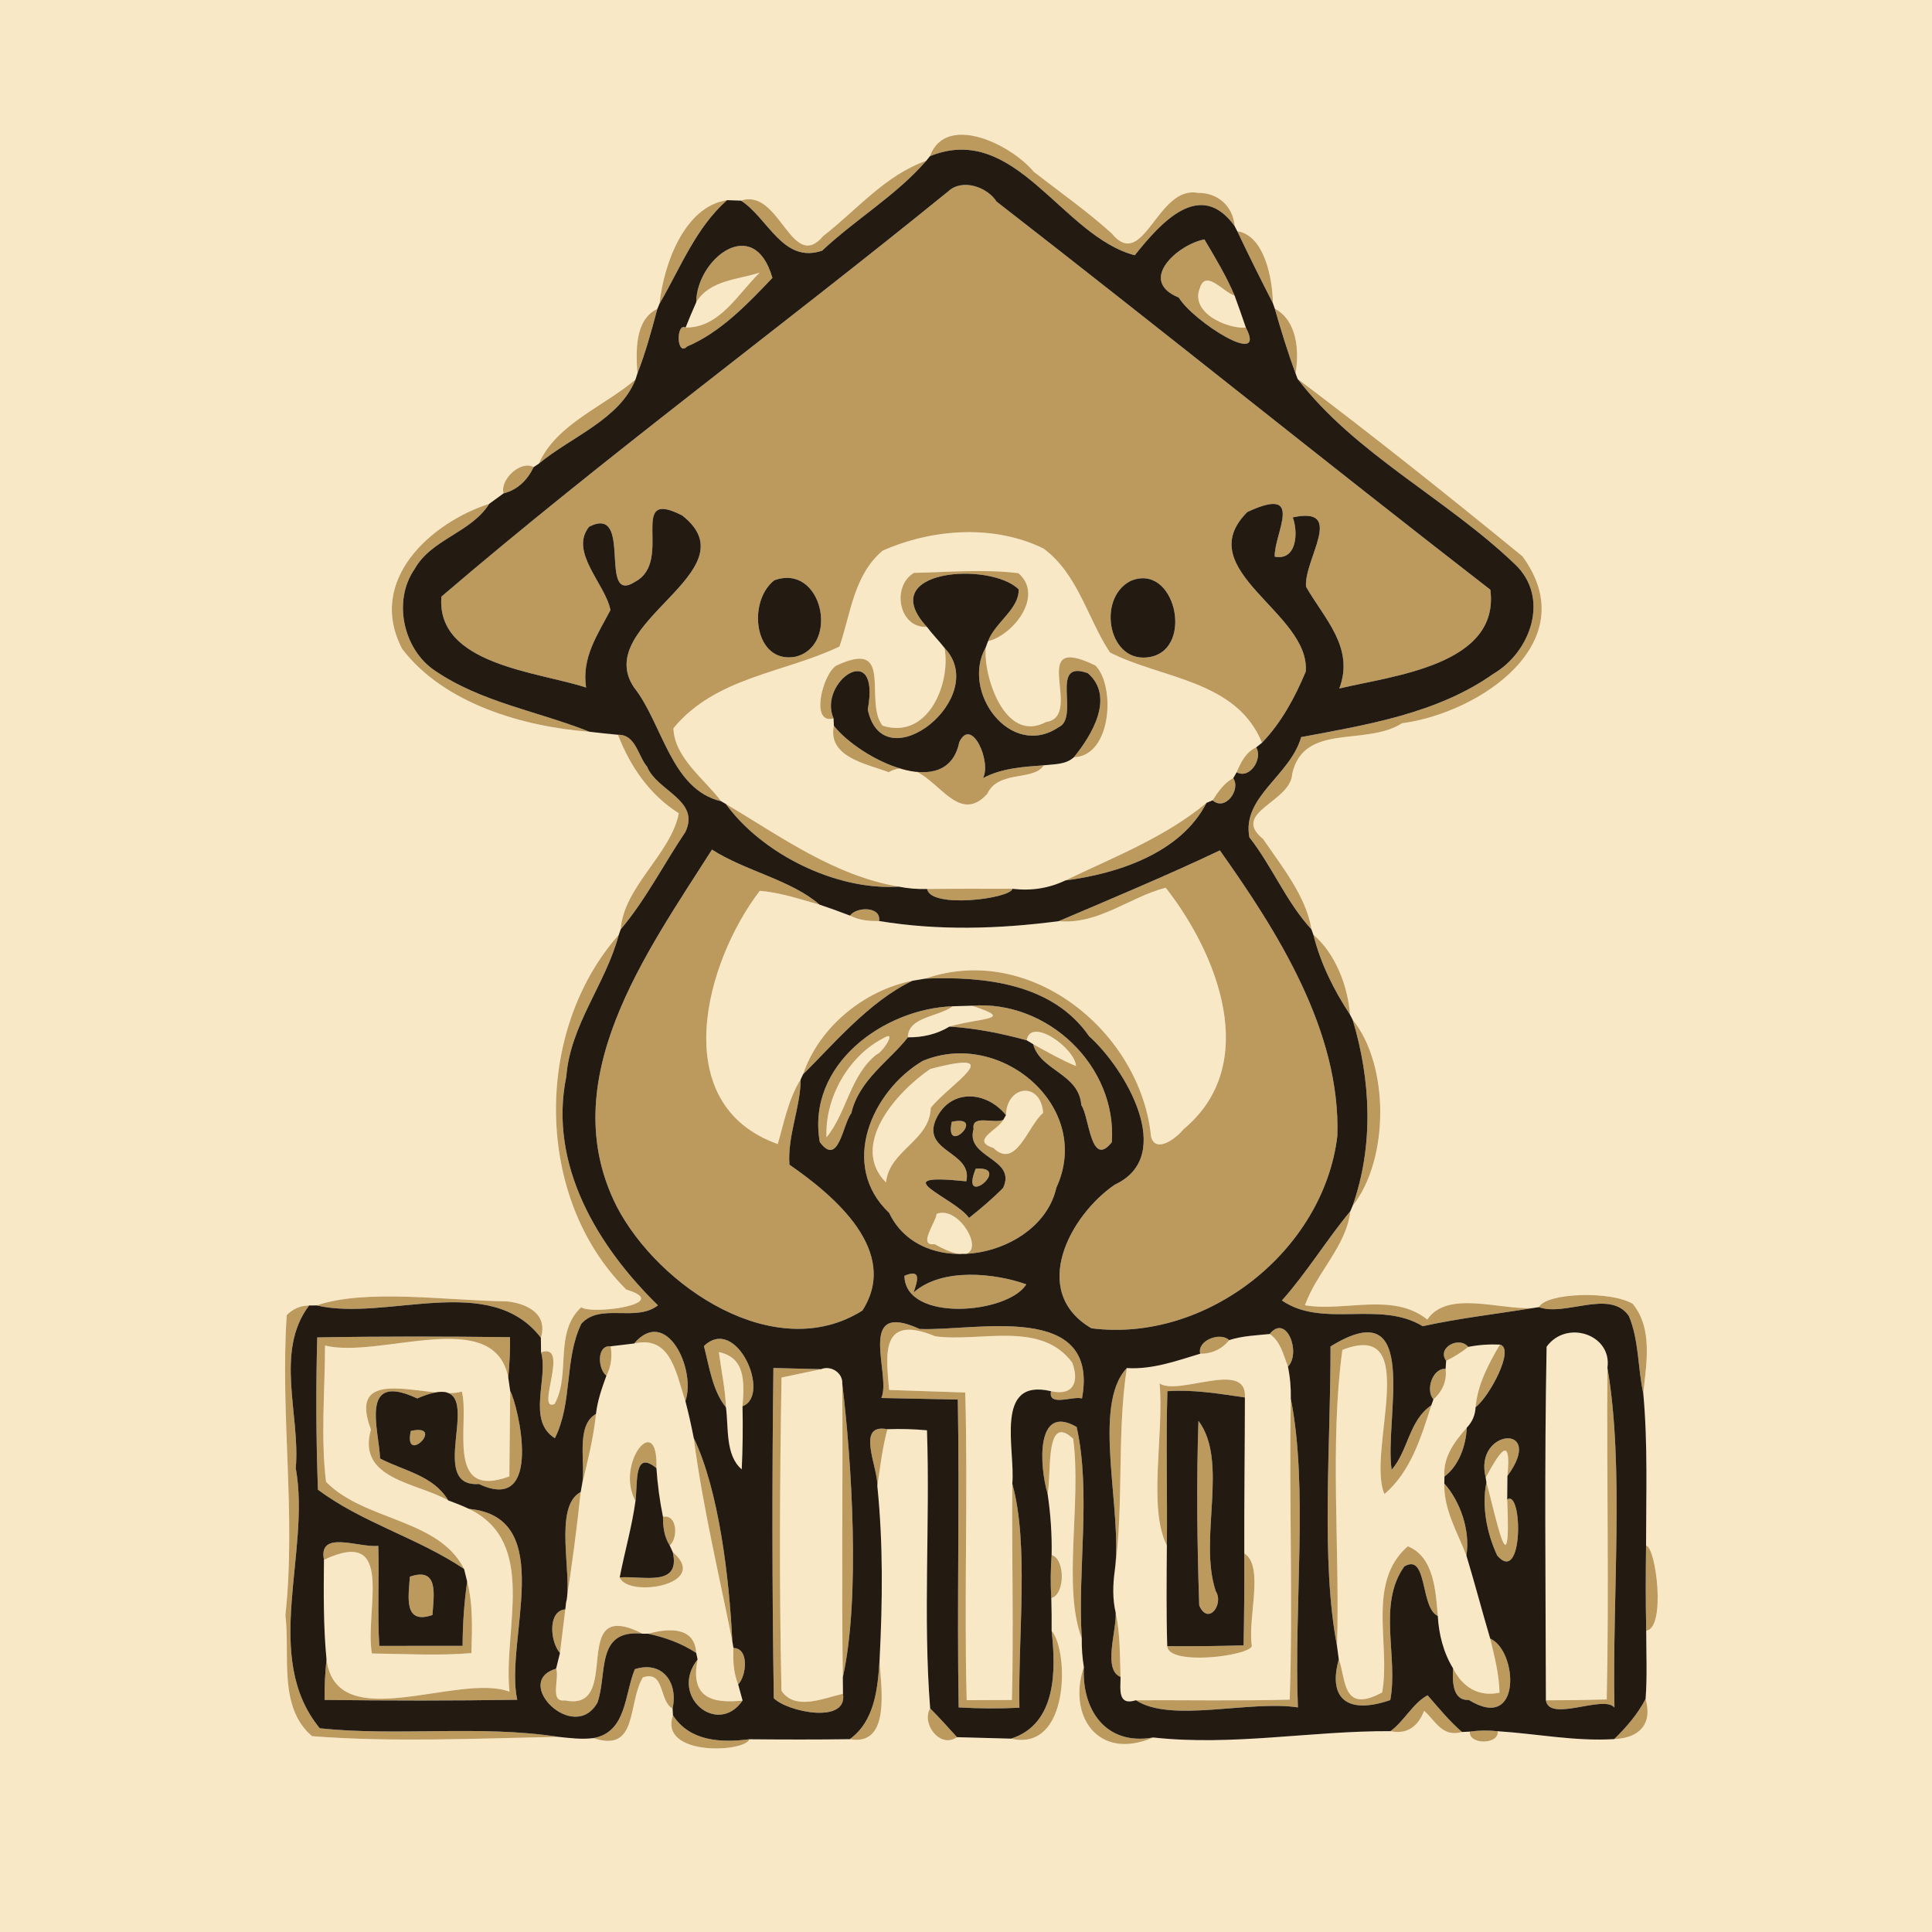 <?xml version="1.0" encoding="UTF-8" ?>
<!DOCTYPE svg PUBLIC "-//W3C//DTD SVG 1.1//EN" "http://www.w3.org/Graphics/SVG/1.1/DTD/svg11.dtd">
<svg width="250pt" height="250pt" viewBox="0 0 250 250" version="1.1" xmlns="http://www.w3.org/2000/svg">
<g id="#f9e8c5ff">
<path fill="#f9e8c5" opacity="1.00" d=" M 0.00 0.00 L 250.00 0.00 L 250.00 250.00 L 0.00 250.00 L 0.00 0.00 M 120.33 20.21 L 119.86 20.80 C 114.57 22.65 110.85 27.18 106.54 30.53 C 102.42 35.40 100.91 24.26 95.88 25.96 C 95.43 25.95 94.53 25.91 94.08 25.90 C 88.56 26.71 85.88 34.20 85.34 39.30 L 85.06 39.97 C 82.09 41.39 82.30 45.52 82.48 48.33 L 82.23 49.11 C 78.08 52.64 71.97 54.89 69.72 60.00 L 69.05 60.44 C 67.33 59.51 64.65 62.12 65.16 63.84 C 64.69 64.18 63.77 64.85 63.31 65.19 C 55.86 67.59 47.38 75.03 52.04 83.97 C 57.45 91.06 67.68 94.03 76.28 94.69 C 77.50 94.84 78.73 94.97 79.96 95.08 C 81.56 99.20 84.06 102.86 87.84 105.24 C 86.80 110.53 80.73 114.71 80.31 120.27 L 80.07 120.96 C 68.99 133.48 69.17 155.08 81.04 166.87 C 87.22 168.73 76.58 170.16 75.21 169.16 C 71.65 172.46 73.90 177.79 71.77 181.67 C 69.21 182.83 73.85 173.64 70.01 174.99 C 70.00 174.52 69.99 173.57 69.99 173.10 C 70.93 170.03 68.22 168.68 65.62 168.40 C 57.79 168.29 47.32 166.74 40.98 168.92 L 40.00 168.93 C 38.85 168.95 37.89 169.37 37.10 170.18 C 36.25 183.14 38.33 196.07 36.93 209.01 C 37.57 214.04 35.94 220.90 40.38 224.66 C 50.91 225.47 61.66 224.95 72.26 224.75 C 73.76 224.91 75.28 225.10 76.79 224.91 C 82.60 226.85 81.18 220.45 83.18 217.06 C 86.07 216.07 85.26 220.17 87.03 221.08 L 87.08 221.96 C 85.24 227.28 96.36 226.79 96.97 225.06 C 101.30 225.10 105.63 225.11 109.96 225.05 C 115.51 226.04 113.88 217.73 113.82 214.76 C 114.20 207.29 114.29 199.75 113.53 192.31 C 113.89 189.84 114.18 187.35 114.83 184.94 C 116.53 184.88 118.25 184.92 119.95 185.08 C 120.36 197.06 119.43 209.13 120.36 221.06 C 119.19 223.03 121.63 226.32 123.84 224.79 C 125.59 224.83 129.08 224.93 130.83 224.98 C 138.45 226.75 138.33 213.62 136.08 211.02 C 136.09 209.60 136.08 208.19 136.04 206.79 C 137.85 206.30 137.84 201.73 136.08 201.21 C 136.13 198.55 135.95 195.92 135.56 193.30 C 136.09 190.68 135.20 182.72 138.87 186.18 C 139.97 194.40 137.46 205.37 139.98 212.01 C 139.96 213.25 140.05 214.49 140.25 215.72 C 138.12 221.94 142.02 227.94 149.22 224.83 C 159.49 225.96 169.68 223.96 179.93 224.01 C 182.13 224.48 183.52 223.34 184.28 221.38 C 185.70 222.59 186.58 224.85 189.18 224.12 L 190.20 224.07 C 190.01 225.81 194.04 225.77 193.79 224.02 C 198.83 224.34 203.81 225.35 208.88 225.04 C 212.11 224.90 213.87 223.13 212.94 219.84 C 213.16 216.90 213.02 213.93 213.02 211.01 C 215.60 210.71 214.30 200.18 213.00 200.00 C 213.00 193.43 213.24 186.84 212.64 180.30 C 213.03 176.47 213.91 171.94 211.28 168.72 C 208.49 167.01 200.09 167.27 199.14 169.14 L 198.30 169.27 C 193.98 169.48 187.27 166.93 184.69 170.75 C 180.24 167.17 174.01 169.78 168.86 168.90 C 170.36 164.66 174.22 161.24 174.74 156.72 L 175.02 156.05 C 179.79 150.04 179.80 137.81 175.03 131.95 L 174.69 131.29 C 174.42 127.59 172.79 123.37 169.95 120.95 L 169.70 120.26 C 169.06 116.08 165.90 112.15 163.44 108.56 C 159.19 105.11 167.05 103.80 167.21 100.14 C 168.70 93.46 176.72 96.61 181.42 93.59 C 191.33 92.29 205.20 83.17 197.00 71.98 C 187.51 64.22 177.74 56.43 167.91 49.03 L 167.64 48.30 C 168.15 45.42 167.84 41.47 164.96 39.94 L 164.71 39.23 C 164.67 36.11 163.65 30.48 160.10 29.91 L 159.76 29.25 C 159.56 26.69 157.58 24.91 155.00 24.96 C 149.72 23.95 148.00 35.28 143.83 30.18 C 140.65 27.31 137.15 24.86 133.77 22.23 C 130.88 18.72 122.42 14.55 120.33 20.21 Z" />
<path fill="#f9e8c5" opacity="1.00" d=" M 90.09 39.12 C 91.81 36.25 95.44 36.20 98.30 35.28 C 95.51 38.00 93.10 42.45 88.72 42.38 C 89.15 41.29 89.61 40.20 90.09 39.12 Z" />
<path fill="#f9e8c5" opacity="1.00" d=" M 155.25 37.31 C 156.02 34.76 158.28 37.82 159.75 38.24 C 160.26 39.62 160.74 41.01 161.22 42.40 C 158.69 42.55 154.01 40.44 155.25 37.31 Z" />
<path fill="#f9e8c5" opacity="1.00" d=" M 114.21 71.26 C 120.65 68.41 128.60 67.84 135.01 70.97 C 139.48 74.22 140.78 80.17 143.63 84.43 C 150.25 87.83 160.00 87.98 163.30 96.11 L 162.55 96.71 C 161.21 97.32 160.56 98.65 160.02 99.93 L 159.58 100.70 C 158.37 101.32 157.63 102.46 156.91 103.56 L 156.12 103.89 C 150.78 108.34 144.16 110.89 137.85 113.93 C 135.74 114.94 133.46 115.30 131.02 115.01 C 127.33 115.00 123.66 114.99 119.97 115.03 C 118.73 115.07 117.50 114.97 116.29 114.73 C 107.89 113.29 101.08 108.27 93.93 104.04 L 93.32 103.68 C 91.11 100.76 87.27 98.05 87.14 94.23 C 92.63 87.58 101.46 87.10 108.63 83.66 C 110.10 79.36 110.48 74.42 114.21 71.26 M 118.27 74.13 C 115.32 75.85 116.30 81.32 119.94 81.12 C 120.65 82.07 121.49 82.91 122.22 83.84 C 123.06 88.35 120.14 95.78 114.20 93.90 C 111.73 90.72 115.81 82.55 108.24 86.12 C 106.48 87.12 104.76 93.81 107.86 92.96 L 107.90 93.91 C 107.07 97.98 112.12 98.83 114.99 99.92 C 120.35 97.04 123.08 107.77 127.75 102.74 C 129.14 99.62 133.81 101.10 135.06 99.03 C 136.40 98.87 137.88 98.97 138.96 97.99 C 143.91 97.81 144.34 88.67 141.74 86.11 C 132.66 81.68 140.45 92.67 135.35 93.43 C 130.01 96.28 127.19 87.39 127.56 83.76 L 127.85 82.98 C 131.24 82.11 135.10 77.02 131.78 74.17 C 127.30 73.62 122.75 74.04 118.27 74.13 Z" />
<path fill="#f9e8c5" opacity="1.00" d=" M 98.32 115.27 C 100.96 115.49 103.50 116.35 106.05 117.06 C 107.37 117.50 108.69 117.98 109.99 118.48 C 111.15 119.08 112.46 119.21 113.75 119.18 C 121.45 120.45 129.28 120.21 136.99 119.20 C 142.16 119.67 146.17 116.07 150.84 114.87 C 157.56 123.43 163.23 137.75 153.15 146.12 C 152.27 147.23 149.59 149.32 148.95 147.12 C 147.66 133.69 133.48 121.88 119.75 126.63 C 119.33 126.70 118.49 126.84 118.07 126.91 C 111.84 128.13 105.98 132.89 103.92 139.01 L 103.61 139.66 C 102.02 142.21 101.47 145.19 100.64 148.04 C 86.24 142.91 91.23 124.52 98.32 115.27 Z" />
<path fill="#f9e8c5" opacity="1.00" d=" M 123.28 130.21 C 123.89 130.20 125.13 130.16 125.75 130.14 C 131.54 132.00 126.91 131.65 122.86 132.84 C 121.24 133.83 119.38 134.25 117.48 134.23 C 117.49 131.56 121.50 131.58 123.28 130.21 Z" />
<path fill="#f9e8c5" opacity="1.00" d=" M 132.85 134.61 C 133.39 131.52 139.15 135.68 139.23 137.95 C 137.31 137.14 135.50 136.12 133.69 135.11 L 132.85 134.61 Z" />
<path fill="#f9e8c5" opacity="1.00" d=" M 114.35 134.32 C 116.17 133.20 114.14 136.27 113.42 136.45 C 110.01 139.15 109.57 143.98 106.95 147.17 C 106.72 142.03 109.82 136.62 114.35 134.32 Z" />
<path fill="#f9e8c5" opacity="1.00" d=" M 120.39 138.32 C 130.87 135.58 122.71 140.42 120.44 143.36 C 120.30 147.65 115.07 148.83 114.65 153.01 C 109.89 148.22 115.99 141.30 120.39 138.32 Z" />
<path fill="#f9e8c5" opacity="1.00" d=" M 130.17 144.29 C 130.29 140.39 134.68 139.91 134.98 144.01 C 132.99 145.68 131.48 151.40 128.54 148.54 C 125.52 147.59 129.17 146.21 129.83 144.90 L 130.17 144.29 Z" />
<path fill="#f9e8c5" opacity="1.00" d=" M 121.20 157.08 C 124.84 155.59 129.48 165.81 120.94 160.99 C 118.69 161.30 121.10 158.18 121.20 157.08 Z" />
<path fill="#f9e8c5" opacity="1.00" d=" M 115.05 179.86 C 114.70 175.54 113.76 169.90 121.00 172.91 C 126.79 173.73 134.67 170.80 138.75 176.33 C 139.68 178.81 138.90 180.67 136.00 180.02 C 128.56 178.26 131.41 187.62 130.99 191.99 C 130.91 201.32 131.18 210.65 130.94 219.98 C 129.48 219.99 126.55 219.99 125.09 220.00 C 124.73 206.73 125.28 193.46 124.90 180.19 C 122.44 180.11 117.51 179.94 115.05 179.86 Z" />
<path fill="#f9e8c5" opacity="1.00" d=" M 159.06 173.41 C 160.74 172.86 162.54 172.80 164.30 172.62 C 165.72 173.59 166.07 175.33 166.66 176.84 C 166.94 178.21 167.06 179.60 167.03 181.01 C 166.79 193.98 167.32 206.97 166.89 219.93 C 160.26 220.11 153.63 219.98 146.99 220.01 C 144.61 220.76 144.99 218.62 145.00 217.00 C 144.90 214.20 144.96 211.41 144.37 208.68 C 143.95 206.90 144.00 205.06 144.25 203.25 C 145.46 194.55 144.49 185.72 145.81 177.03 C 149.12 177.23 152.20 176.11 155.31 175.17 C 156.80 175.20 158.13 174.57 159.06 173.41 M 150.05 179.02 C 150.65 185.55 148.51 195.08 150.99 200.00 C 150.96 204.33 150.91 208.67 151.04 213.01 C 151.19 215.60 161.67 214.29 161.99 212.99 C 161.40 209.45 163.65 202.68 161.01 201.00 C 160.99 194.28 161.08 187.55 161.09 180.83 C 161.39 175.89 152.58 180.66 150.05 179.02 Z" />
<path fill="#f9e8c5" opacity="1.00" d=" M 200.13 174.27 C 202.68 170.72 208.62 172.66 208.00 176.99 C 207.89 191.29 208.22 205.61 207.91 219.91 C 205.28 219.98 202.66 220.02 200.04 220.02 C 200.00 204.77 199.84 189.52 200.13 174.27 Z" />
<path fill="#f9e8c5" opacity="1.00" d=" M 42.06 174.11 C 49.16 175.89 63.99 168.88 65.77 178.28 C 65.83 178.71 65.96 179.57 66.02 180.00 C 65.99 182.76 65.94 188.28 65.91 191.05 C 57.48 194.15 60.83 184.04 59.76 180.07 C 55.73 181.29 44.66 176.14 48.00 184.99 C 46.13 191.44 54.03 191.86 58.00 194.15 C 58.91 194.48 59.81 194.84 60.69 195.25 C 69.66 199.59 65.06 210.92 65.93 218.90 C 59.25 216.42 43.53 224.77 42.25 214.72 C 41.84 210.45 41.88 206.13 41.92 201.84 C 51.28 197.42 47.16 208.40 48.12 213.96 C 52.41 214.01 56.72 214.27 61.00 213.91 C 61.08 210.81 61.24 207.67 60.45 204.65 C 60.35 204.24 60.15 203.43 60.05 203.02 C 56.77 196.50 47.16 196.83 42.19 191.75 C 41.48 185.91 42.05 179.97 42.06 174.11 Z" />
<path fill="#f9e8c5" opacity="1.00" d=" M 79.02 174.21 C 79.78 174.12 81.29 173.94 82.05 173.85 C 86.90 172.71 87.51 177.93 88.69 181.30 C 89.10 182.88 89.46 184.48 89.77 186.08 C 90.92 194.94 93.02 203.63 94.76 212.38 L 94.91 213.25 C 94.83 214.84 94.91 216.47 95.52 217.97 C 95.66 218.49 95.95 219.53 96.09 220.05 C 92.40 220.44 89.22 219.86 90.27 214.73 L 90.09 213.89 C 89.90 210.51 86.62 210.65 83.86 211.40 L 83.16 211.40 C 73.32 206.40 80.79 221.62 73.09 220.03 C 71.05 220.33 72.44 217.11 71.96 215.93 C 72.08 215.42 72.33 214.40 72.46 213.89 C 72.63 212.48 72.98 209.66 73.15 208.25 L 73.25 207.37 C 74.02 202.62 74.63 197.85 75.14 193.07 L 75.29 192.24 C 76.01 189.16 76.81 186.10 77.12 182.96 C 77.31 181.25 77.89 179.61 78.47 178.01 C 79.10 176.84 79.23 175.50 79.02 174.21 M 82.23 194.23 C 81.77 197.57 80.83 200.80 80.19 204.11 C 81.22 206.81 92.03 205.08 87.06 200.85 L 86.66 199.98 C 87.76 199.07 87.67 195.91 85.79 196.27 C 85.36 194.19 85.09 192.08 84.94 189.97 C 85.20 182.40 79.55 189.35 82.23 194.23 Z" />
<path fill="#f9e8c5" opacity="1.00" d=" M 173.70 174.68 C 184.14 170.59 176.76 187.93 179.15 193.33 C 182.56 190.42 183.90 185.96 185.21 181.85 L 185.49 181.07 C 186.64 180.07 187.26 178.67 187.06 177.14 L 187.13 176.09 C 188.14 175.60 189.11 175.00 189.99 174.29 C 191.34 174.02 192.71 173.93 194.09 173.99 C 192.61 176.50 191.20 179.14 190.94 182.09 C 190.89 183.12 190.51 184.00 189.80 184.74 C 188.24 186.52 186.70 188.54 186.91 191.06 L 186.89 191.96 C 186.80 195.32 188.58 198.25 189.75 201.29 C 190.83 204.84 191.77 208.46 192.83 212.03 C 193.38 214.33 193.99 216.65 194.04 219.03 C 191.31 219.62 189.22 218.28 188.03 215.89 C 186.78 213.86 186.18 211.46 186.05 209.10 C 185.78 205.93 185.58 201.46 182.17 200.09 C 176.77 204.78 179.98 212.86 178.85 219.00 C 173.62 221.84 174.20 217.22 173.24 214.72 C 173.18 214.29 173.07 213.43 173.01 213.00 C 173.40 200.29 172.04 187.03 173.70 174.68 Z" />
<path fill="#f9e8c5" opacity="1.00" d=" M 93.02 174.96 C 96.46 175.67 96.33 178.83 96.08 181.97 C 96.14 184.69 96.11 187.41 95.98 190.13 C 93.84 188.33 94.29 184.73 93.94 182.11 C 93.85 179.70 93.33 177.34 93.02 174.96 Z" />
<path fill="#f9e8c5" opacity="1.00" d=" M 106.25 177.17 C 107.52 176.64 109.09 177.65 108.99 179.06 C 109.08 191.72 108.88 204.38 109.06 217.04 C 109.06 217.57 109.07 218.64 109.08 219.17 C 106.54 219.76 102.88 221.39 101.12 218.79 C 100.83 205.28 100.90 191.76 101.13 178.25 C 102.41 177.98 104.97 177.44 106.25 177.17 Z" />
<path fill="#f9e8c5" opacity="1.00" d=" M 192.25 191.20 C 194.07 187.85 195.59 185.50 195.06 190.99 C 195.05 191.75 195.04 193.27 195.03 194.03 C 195.58 206.49 193.47 195.83 192.34 191.80 L 192.25 191.20 Z" />
</g>
<g id="#bc995dff">
<path fill="#bc995d" opacity="1.00" d=" M 120.33 20.21 C 122.42 14.55 130.88 18.72 133.77 22.23 C 137.15 24.86 140.65 27.31 143.83 30.18 C 148.00 35.28 149.72 23.95 155.00 24.96 C 157.58 24.91 159.56 26.69 159.76 29.25 C 155.33 23.10 150.26 28.74 146.84 33.03 C 137.36 30.53 131.41 15.71 120.33 20.21 Z" />
<path fill="#bc995d" opacity="1.00" d=" M 106.54 30.53 C 110.85 27.18 114.57 22.65 119.86 20.80 C 115.96 25.30 110.71 28.37 106.38 32.44 C 101.30 34.15 99.40 28.22 95.88 25.96 C 100.91 24.26 102.42 35.40 106.54 30.53 Z" />
<path fill="#bc995d" opacity="1.00" d=" M 122.74 24.73 C 124.53 23.09 127.74 24.18 128.95 26.08 C 150.35 42.69 171.44 59.72 192.85 76.31 C 194.11 86.08 180.23 87.43 173.31 89.09 C 175.30 83.78 171.39 80.11 169.00 75.92 C 168.71 72.38 174.18 65.46 167.28 66.95 C 168.01 68.87 167.82 72.59 164.95 72.03 C 164.83 69.09 169.00 62.71 161.41 66.25 C 153.87 73.77 169.60 79.26 168.96 86.91 C 167.58 90.22 165.81 93.51 163.30 96.11 C 160.00 87.98 150.25 87.83 143.63 84.43 C 140.78 80.17 139.48 74.22 135.01 70.97 C 128.60 67.84 120.65 68.41 114.21 71.26 C 110.48 74.42 110.10 79.36 108.63 83.66 C 101.46 87.10 92.63 87.58 87.14 94.23 C 87.27 98.05 91.11 100.76 93.32 103.68 C 86.83 102.17 85.76 93.68 82.06 88.98 C 76.38 80.63 97.56 74.01 88.29 66.71 C 81.05 62.98 87.22 72.55 82.23 75.25 C 77.26 78.50 82.04 65.20 76.23 68.16 C 73.61 71.42 78.35 75.58 78.99 78.94 C 77.34 82.12 75.25 85.05 75.84 88.97 C 69.67 86.92 56.40 86.04 57.12 77.20 C 78.40 58.99 101.02 42.39 122.74 24.73 M 100.19 75.09 C 96.63 77.89 97.61 85.96 102.92 84.98 C 108.70 83.59 106.42 72.83 100.19 75.09 M 146.26 75.19 C 141.83 77.51 143.47 86.14 148.92 84.99 C 154.56 83.81 152.02 72.69 146.26 75.19 Z" />
<path fill="#bc995d" opacity="1.00" d=" M 85.34 39.30 C 85.88 34.20 88.56 26.71 94.08 25.90 C 90.00 29.52 88.04 34.69 85.34 39.30 Z" />
<path fill="#bc995d" opacity="1.00" d=" M 160.10 29.91 C 163.65 30.48 164.67 36.11 164.71 39.23 C 163.13 36.14 161.58 33.04 160.10 29.91 Z" />
<path fill="#bc995d" opacity="1.00" d=" M 90.09 39.12 C 90.12 33.54 97.55 27.60 99.95 35.96 C 96.93 39.13 93.30 42.99 88.92 44.83 C 87.54 46.22 87.45 41.73 88.72 42.38 C 93.10 42.45 95.51 38.00 98.30 35.28 C 95.44 36.20 91.81 36.25 90.09 39.12 Z" />
<path fill="#bc995d" opacity="1.00" d=" M 152.54 38.51 C 147.11 36.30 152.45 31.61 155.85 30.98 C 157.25 33.34 158.68 35.71 159.75 38.24 C 158.28 37.82 156.02 34.76 155.25 37.31 C 154.01 40.44 158.69 42.55 161.22 42.40 C 164.02 47.72 154.37 41.57 152.54 38.51 Z" />
<path fill="#bc995d" opacity="1.00" d=" M 82.48 48.33 C 82.30 45.52 82.09 41.39 85.06 39.97 C 84.31 42.79 83.54 45.61 82.48 48.33 Z" />
<path fill="#bc995d" opacity="1.00" d=" M 164.96 39.94 C 167.84 41.47 168.15 45.42 167.64 48.30 C 166.62 45.56 165.77 42.75 164.96 39.94 Z" />
<path fill="#bc995d" opacity="1.00" d=" M 69.72 60.00 C 71.97 54.89 78.08 52.64 82.23 49.11 C 80.19 54.27 73.90 56.52 69.72 60.00 Z" />
<path fill="#bc995d" opacity="1.00" d=" M 167.91 49.03 C 177.74 56.43 187.51 64.22 197.00 71.98 C 205.20 83.17 191.33 92.29 181.42 93.59 C 176.72 96.61 168.70 93.46 167.21 100.14 C 167.05 103.80 159.19 105.11 163.44 108.56 C 165.90 112.15 169.06 116.08 169.70 120.26 C 166.43 116.70 164.64 112.14 161.67 108.35 C 160.67 103.09 166.95 100.39 168.37 95.38 C 176.87 93.79 186.02 92.31 193.23 87.20 C 198.02 84.41 200.66 77.35 196.00 72.98 C 187.17 64.52 175.32 58.72 167.91 49.03 Z" />
<path fill="#bc995d" opacity="1.00" d=" M 65.16 63.84 C 64.65 62.12 67.33 59.51 69.05 60.44 C 68.27 62.10 66.98 63.39 65.16 63.84 Z" />
<path fill="#bc995d" opacity="1.00" d=" M 52.04 83.97 C 47.38 75.03 55.86 67.59 63.31 65.19 C 60.93 68.97 55.84 69.72 53.64 73.65 C 50.80 77.74 52.18 84.00 56.23 86.75 C 62.25 90.88 69.60 92.03 76.28 94.69 C 67.68 94.03 57.45 91.06 52.04 83.97 Z" />
<path fill="#bc995d" opacity="1.00" d=" M 118.27 74.13 C 122.75 74.04 127.30 73.62 131.78 74.17 C 135.10 77.02 131.24 82.11 127.85 82.98 C 128.74 80.56 131.92 78.78 131.81 76.26 C 128.15 72.63 113.06 73.67 119.94 81.12 C 116.30 81.32 115.32 75.85 118.27 74.13 Z" />
<path fill="#bc995d" opacity="1.00" d=" M 122.22 83.84 C 128.29 90.22 114.29 101.31 112.29 91.82 C 113.99 82.52 105.78 88.25 107.86 92.96 C 104.76 93.81 106.48 87.12 108.24 86.12 C 115.81 82.55 111.73 90.72 114.20 93.90 C 120.14 95.78 123.06 88.35 122.22 83.84 Z" />
<path fill="#bc995d" opacity="1.00" d=" M 136.99 94.10 C 130.77 98.29 124.29 89.52 127.56 83.76 C 127.19 87.39 130.01 96.28 135.35 93.43 C 140.45 92.67 132.66 81.68 141.74 86.11 C 144.34 88.67 143.91 97.81 138.96 97.99 C 141.25 95.17 144.30 90.21 140.78 87.12 C 135.70 85.23 139.79 92.83 136.99 94.10 Z" />
<path fill="#bc995d" opacity="1.00" d=" M 107.90 93.91 C 111.24 98.17 122.55 103.85 124.13 96.03 C 125.74 92.67 128.32 98.61 127.20 100.68 C 129.63 99.40 132.35 99.23 135.06 99.03 C 133.81 101.10 129.14 99.62 127.75 102.74 C 123.08 107.77 120.35 97.04 114.99 99.92 C 112.12 98.83 107.07 97.98 107.90 93.91 Z" />
<path fill="#bc995d" opacity="1.00" d=" M 79.96 95.08 C 82.27 95.02 82.53 97.79 83.74 99.22 C 85.02 102.37 90.64 103.54 88.69 107.66 C 85.87 111.84 83.58 116.39 80.31 120.27 C 80.73 114.71 86.80 110.53 87.84 105.24 C 84.06 102.86 81.56 99.20 79.96 95.08 Z" />
<path fill="#bc995d" opacity="1.00" d=" M 160.02 99.93 C 160.56 98.65 161.21 97.32 162.55 96.71 C 163.44 98.13 161.75 100.88 160.02 99.93 Z" />
<path fill="#bc995d" opacity="1.00" d=" M 156.91 103.56 C 157.63 102.46 158.37 101.32 159.58 100.70 C 160.59 102.17 158.55 105.02 156.91 103.56 Z" />
<path fill="#bc995d" opacity="1.00" d=" M 93.93 104.04 C 101.08 108.27 107.89 113.29 116.29 114.73 C 108.05 115.25 98.55 110.41 93.93 104.04 Z" />
<path fill="#bc995d" opacity="1.00" d=" M 137.85 113.93 C 144.16 110.89 150.78 108.34 156.12 103.89 C 152.80 110.41 144.57 113.07 137.85 113.93 Z" />
<path fill="#bc995d" opacity="1.00" d=" M 92.13 109.94 C 96.49 112.73 102.37 113.86 106.05 117.06 C 103.50 116.35 100.96 115.49 98.32 115.27 C 91.23 124.52 86.24 142.91 100.64 148.04 C 101.47 145.19 102.02 142.21 103.61 139.66 C 103.57 143.40 101.89 146.92 102.15 150.71 C 107.91 154.69 116.52 161.91 111.59 169.59 C 100.32 176.68 85.23 166.53 79.81 156.13 C 71.56 139.83 83.61 123.35 92.13 109.94 Z" />
<path fill="#bc995d" opacity="1.00" d=" M 136.99 119.20 C 143.14 116.58 151.52 113.07 157.85 110.04 C 165.24 120.47 173.51 133.40 173.05 147.01 C 171.26 161.87 156.12 173.78 141.23 171.88 C 133.16 167.14 138.42 157.28 144.26 153.29 C 152.28 149.57 145.57 138.22 140.93 134.09 C 136.22 127.26 127.40 126.33 119.75 126.63 C 133.48 121.88 147.66 133.69 148.95 147.12 C 149.59 149.32 152.27 147.23 153.15 146.12 C 163.23 137.75 157.56 123.43 150.84 114.87 C 146.17 116.07 142.16 119.67 136.99 119.20 Z" />
<path fill="#bc995d" opacity="1.00" d=" M 119.97 115.03 C 123.66 114.99 127.33 115.00 131.02 115.01 C 130.69 116.31 120.38 117.60 119.97 115.03 Z" />
<path fill="#bc995d" opacity="1.00" d=" M 109.99 118.48 C 110.84 117.30 114.06 117.27 113.75 119.18 C 112.46 119.21 111.15 119.08 109.99 118.48 Z" />
<path fill="#bc995d" opacity="1.00" d=" M 81.04 166.87 C 69.17 155.08 68.99 133.48 80.07 120.96 C 78.39 127.32 73.81 132.57 73.28 139.30 C 70.93 150.76 77.38 161.33 85.14 168.91 C 82.25 171.15 77.68 168.54 75.22 171.30 C 72.99 175.93 74.13 181.46 71.80 186.10 C 68.12 183.82 71.00 178.29 70.01 174.99 C 73.85 173.64 69.21 182.83 71.77 181.67 C 73.90 177.79 71.65 172.46 75.21 169.16 C 76.58 170.16 87.22 168.73 81.04 166.87 Z" />
<path fill="#bc995d" opacity="1.00" d=" M 169.95 120.95 C 172.79 123.37 174.42 127.59 174.69 131.29 C 172.59 128.11 170.88 124.66 169.95 120.95 Z" />
<path fill="#bc995d" opacity="1.00" d=" M 103.92 139.01 C 105.98 132.89 111.84 128.13 118.07 126.91 C 112.44 129.58 107.63 135.37 103.92 139.01 Z" />
<path fill="#bc995d" opacity="1.00" d=" M 106.08 147.78 C 104.32 137.76 114.37 130.52 123.28 130.21 C 121.50 131.58 117.49 131.56 117.48 134.23 C 115.11 137.28 111.14 139.75 110.16 144.05 C 109.05 145.46 108.51 151.08 106.08 147.78 M 114.35 134.32 C 109.82 136.62 106.72 142.03 106.95 147.17 C 109.57 143.98 110.01 139.15 113.42 136.45 C 114.14 136.27 116.17 133.20 114.35 134.32 Z" />
<path fill="#bc995d" opacity="1.00" d=" M 125.75 130.14 C 135.55 129.37 144.55 137.93 143.87 147.80 C 141.12 151.28 140.96 144.45 139.92 143.00 C 139.63 138.90 134.61 138.56 133.69 135.11 C 135.50 136.12 137.31 137.14 139.23 137.95 C 139.15 135.68 133.39 131.52 132.85 134.61 C 129.58 133.72 126.26 133.05 122.86 132.84 C 126.91 131.65 131.54 132.00 125.75 130.14 Z" />
<path fill="#bc995d" opacity="1.00" d=" M 175.03 131.95 C 179.80 137.81 179.79 150.04 175.02 156.05 C 177.77 148.27 177.40 139.78 175.03 131.95 Z" />
<path fill="#bc995d" opacity="1.00" d=" M 119.38 137.29 C 129.44 133.05 141.53 143.25 136.69 153.69 C 134.68 162.68 119.32 165.92 115.06 156.95 C 108.55 150.79 112.81 141.20 119.38 137.29 M 120.39 138.32 C 115.99 141.30 109.89 148.22 114.65 153.01 C 115.07 148.83 120.30 147.65 120.44 143.36 C 122.71 140.42 130.87 135.58 120.39 138.32 M 121.01 145.08 C 119.49 149.11 125.90 149.06 125.04 152.86 C 113.98 151.71 123.59 154.99 125.39 157.60 C 126.92 156.38 128.43 155.11 129.80 153.72 C 131.61 149.84 124.87 149.87 125.98 146.09 C 125.67 144.14 128.70 145.47 129.83 144.90 C 129.17 146.21 125.52 147.59 128.54 148.54 C 131.48 151.40 132.99 145.68 134.98 144.01 C 134.68 139.91 130.29 140.39 130.17 144.29 C 127.42 140.94 122.68 140.96 121.01 145.08 M 121.20 157.08 C 121.10 158.18 118.69 161.30 120.94 160.99 C 129.48 165.81 124.84 155.59 121.20 157.08 Z" />
<path fill="#bc995d" opacity="1.00" d=" M 123.16 145.16 C 127.80 144.16 122.16 149.80 123.16 145.16 Z" />
<path fill="#bc995d" opacity="1.00" d=" M 126.26 151.23 C 131.14 150.85 124.05 156.64 126.26 151.23 Z" />
<path fill="#bc995d" opacity="1.00" d=" M 165.88 168.28 C 169.12 164.64 171.64 160.46 174.74 156.72 C 174.22 161.24 170.36 164.66 168.86 168.90 C 174.01 169.78 180.24 167.17 184.69 170.75 C 187.27 166.93 193.98 169.48 198.30 169.27 C 193.56 170.04 188.79 170.58 184.10 171.61 C 178.50 168.21 171.18 171.93 165.88 168.28 Z" />
<path fill="#bc995d" opacity="1.00" d=" M 117.03 165.09 C 119.30 164.13 118.71 165.76 118.22 167.25 C 121.93 163.95 128.84 164.78 132.80 166.19 C 130.48 170.01 117.15 171.19 117.03 165.09 Z" />
<path fill="#bc995d" opacity="1.00" d=" M 40.98 168.92 C 47.32 166.74 57.79 168.29 65.62 168.40 C 68.22 168.68 70.93 170.03 69.99 173.10 C 63.38 164.50 50.01 171.04 40.98 168.92 Z" />
<path fill="#bc995d" opacity="1.00" d=" M 199.14 169.14 C 200.09 167.27 208.49 167.01 211.28 168.72 C 213.91 171.94 213.03 176.47 212.64 180.30 C 211.91 176.98 212.10 173.44 210.77 170.28 C 208.32 166.76 202.51 170.40 199.14 169.14 Z" />
<path fill="#bc995d" opacity="1.00" d=" M 37.10 170.18 C 37.89 169.37 38.85 168.95 40.00 168.93 C 35.49 174.88 38.89 183.16 38.27 189.97 C 40.25 200.91 33.80 214.43 41.38 223.64 C 51.58 224.71 62.04 223.18 72.26 224.75 C 61.66 224.95 50.91 225.47 40.38 224.66 C 35.94 220.90 37.57 214.04 36.93 209.01 C 38.33 196.07 36.25 183.14 37.10 170.18 Z" />
<path fill="#bc995d" opacity="1.00" d=" M 114.04 180.90 C 115.41 178.01 110.60 168.13 119.00 171.97 C 126.17 172.28 142.34 168.26 140.01 180.96 C 138.85 180.60 135.59 182.09 136.00 180.02 C 138.90 180.67 139.68 178.81 138.75 176.33 C 134.67 170.80 126.79 173.73 121.00 172.91 C 113.76 169.90 114.70 175.54 115.05 179.86 C 117.51 179.94 122.44 180.11 124.90 180.19 C 125.28 193.46 124.73 206.73 125.09 220.00 C 126.55 219.99 129.48 219.99 130.94 219.98 C 131.18 210.65 130.91 201.32 130.99 191.99 C 133.16 199.79 131.73 211.51 131.91 220.98 C 129.28 221.11 126.66 221.09 124.05 220.94 C 123.82 207.66 124.18 194.38 123.94 181.10 C 121.47 181.05 116.52 180.95 114.04 180.90 Z" />
<path fill="#bc995d" opacity="1.00" d=" M 164.30 172.62 C 166.45 169.93 168.41 175.04 166.66 176.84 C 166.07 175.33 165.72 173.59 164.30 172.62 Z" />
<path fill="#bc995d" opacity="1.00" d=" M 41.05 173.06 C 49.36 172.91 57.68 172.93 65.99 173.03 C 66.04 174.78 65.92 176.53 65.77 178.28 C 63.99 168.88 49.16 175.89 42.06 174.11 C 42.05 179.97 41.48 185.91 42.19 191.75 C 47.16 196.83 56.77 196.50 60.05 203.02 C 54.08 199.00 46.85 197.05 41.14 192.76 C 40.90 186.19 40.87 179.62 41.05 173.06 Z" />
<path fill="#bc995d" opacity="1.00" d=" M 82.05 173.85 C 86.26 168.93 90.11 177.26 88.69 181.30 C 87.51 177.93 86.90 172.71 82.05 173.85 Z" />
<path fill="#bc995d" opacity="1.00" d=" M 91.09 174.18 C 95.32 170.10 99.85 180.59 96.08 181.97 C 96.33 178.83 96.46 175.67 93.02 174.96 C 93.33 177.34 93.85 179.70 93.94 182.11 C 92.20 179.96 91.78 176.85 91.09 174.18 Z" />
<path fill="#bc995d" opacity="1.00" d=" M 155.31 175.17 C 154.87 173.47 157.87 172.30 159.06 173.41 C 158.13 174.57 156.80 175.20 155.31 175.17 Z" />
<path fill="#bc995d" opacity="1.00" d=" M 172.17 174.23 C 184.06 166.88 179.08 183.71 180.08 190.18 C 182.23 187.73 182.31 183.80 185.21 181.85 C 183.90 185.96 182.56 190.42 179.15 193.33 C 176.76 187.93 184.14 170.59 173.70 174.68 C 172.04 187.03 173.40 200.29 173.01 213.00 C 170.89 201.96 172.20 186.88 172.17 174.23 Z" />
<path fill="#bc995d" opacity="1.00" d=" M 78.47 178.01 C 77.36 177.18 77.17 174.02 79.02 174.21 C 79.23 175.50 79.10 176.84 78.47 178.01 Z" />
<path fill="#bc995d" opacity="1.00" d=" M 187.13 176.09 C 185.90 174.36 188.84 172.86 189.99 174.29 C 189.11 175.00 188.14 175.60 187.13 176.09 Z" />
<path fill="#bc995d" opacity="1.00" d=" M 194.09 173.99 C 196.10 174.47 192.69 180.79 190.94 182.09 C 191.20 179.14 192.61 176.50 194.09 173.99 Z" />
<path fill="#bc995d" opacity="1.00" d=" M 100.08 177.02 C 101.62 177.06 104.70 177.14 106.25 177.17 C 104.97 177.44 102.41 177.98 101.13 178.25 C 100.90 191.76 100.83 205.28 101.12 218.79 C 102.88 221.39 106.54 219.76 109.08 219.17 C 109.73 223.14 101.90 221.53 100.13 219.75 C 99.91 205.51 99.90 191.26 100.08 177.02 Z" />
<path fill="#bc995d" opacity="1.00" d=" M 144.25 203.25 C 145.32 195.43 141.21 181.90 145.81 177.03 C 144.49 185.72 145.46 194.55 144.25 203.25 Z" />
<path fill="#bc995d" opacity="1.00" d=" M 185.49 181.07 C 184.41 179.89 185.40 176.97 187.06 177.14 C 187.26 178.67 186.64 180.07 185.49 181.07 Z" />
<path fill="#bc995d" opacity="1.00" d=" M 208.00 176.99 C 210.20 189.79 208.61 206.56 208.91 220.96 C 207.54 219.25 200.46 222.92 200.04 220.02 C 202.66 220.02 205.28 219.98 207.91 219.91 C 208.22 205.61 207.89 191.29 208.00 176.99 Z" />
<path fill="#bc995d" opacity="1.00" d=" M 108.99 179.06 C 110.20 188.98 111.35 206.82 109.06 217.04 C 108.88 204.38 109.08 191.72 108.99 179.06 Z" />
<path fill="#bc995d" opacity="1.00" d=" M 150.05 179.02 C 152.58 180.66 161.39 175.89 161.09 180.83 C 157.76 180.35 154.42 179.78 151.06 180.02 C 150.86 186.67 151.07 193.34 150.99 200.00 C 148.51 195.08 150.65 185.55 150.05 179.02 Z" />
<path fill="#bc995d" opacity="1.00" d=" M 48.00 184.99 C 44.66 176.14 55.73 181.29 59.76 180.07 C 60.83 184.04 57.48 194.15 65.91 191.05 C 65.94 188.28 65.99 182.76 66.02 180.00 C 67.02 181.76 70.43 196.03 61.98 192.03 C 54.20 192.56 64.79 176.26 53.99 180.96 C 46.39 177.39 49.06 185.05 49.18 188.73 C 52.27 190.34 56.08 190.92 58.00 194.15 C 54.03 191.86 46.13 191.44 48.00 184.99 Z" />
<path fill="#bc995d" opacity="1.00" d=" M 167.03 181.01 C 169.31 192.35 167.42 207.97 167.95 220.94 C 161.73 219.98 151.50 222.99 146.99 220.01 C 153.63 219.98 160.26 220.11 166.89 219.93 C 167.32 206.97 166.79 193.98 167.03 181.01 Z" />
<path fill="#bc995d" opacity="1.00" d=" M 75.29 192.24 C 75.88 189.59 74.37 184.51 77.12 182.96 C 76.81 186.10 76.01 189.16 75.29 192.24 Z" />
<path fill="#bc995d" opacity="1.00" d=" M 135.56 193.30 C 134.51 189.77 133.96 181.54 139.32 184.65 C 141.21 193.21 139.42 203.04 139.98 212.01 C 137.46 205.37 139.97 194.40 138.87 186.18 C 135.20 182.72 136.09 190.68 135.56 193.30 Z" />
<path fill="#bc995d" opacity="1.00" d=" M 155.08 183.86 C 159.05 189.15 155.04 199.13 157.32 205.90 C 158.41 207.61 156.31 210.39 155.18 207.74 C 154.91 199.78 154.81 191.81 155.08 183.86 Z" />
<path fill="#bc995d" opacity="1.00" d=" M 53.16 185.16 C 57.80 184.16 52.16 189.80 53.16 185.16 Z" />
<path fill="#bc995d" opacity="1.00" d=" M 113.53 192.31 C 113.62 189.81 110.67 184.14 114.83 184.94 C 114.18 187.35 113.89 189.84 113.53 192.31 Z" />
<path fill="#bc995d" opacity="1.00" d=" M 186.91 191.06 C 186.70 188.54 188.24 186.52 189.80 184.74 C 189.70 187.04 188.79 189.67 186.91 191.06 Z" />
<path fill="#bc995d" opacity="1.00" d=" M 82.23 194.23 C 79.55 189.35 85.20 182.40 84.94 189.97 C 82.02 187.59 82.54 191.71 82.23 194.23 Z" />
<path fill="#bc995d" opacity="1.00" d=" M 89.77 186.08 C 92.99 192.77 94.36 204.03 94.76 212.38 C 93.02 203.63 90.92 194.94 89.77 186.08 Z" />
<path fill="#bc995d" opacity="1.00" d=" M 192.25 191.20 C 190.65 184.86 200.12 184.08 195.06 190.99 C 195.59 185.50 194.07 187.85 192.25 191.20 Z" />
<path fill="#bc995d" opacity="1.00" d=" M 186.89 191.96 C 188.95 194.27 190.28 198.05 189.75 201.29 C 188.58 198.25 186.80 195.32 186.89 191.96 Z" />
<path fill="#bc995d" opacity="1.00" d=" M 192.34 191.80 C 193.47 195.83 195.58 206.49 195.03 194.03 C 197.04 192.65 197.15 205.21 193.74 201.29 C 192.40 198.40 191.72 194.99 192.34 191.80 Z" />
<path fill="#bc995d" opacity="1.00" d=" M 73.25 207.37 C 74.14 203.91 71.53 194.96 75.14 193.07 C 74.63 197.85 74.02 202.62 73.25 207.37 Z" />
<path fill="#bc995d" opacity="1.00" d=" M 60.69 195.25 C 72.27 196.32 65.25 212.37 66.93 219.95 C 58.62 220.08 50.31 220.07 42.01 219.97 C 41.96 218.21 42.08 216.46 42.25 214.72 C 43.53 224.77 59.25 216.42 65.93 218.90 C 65.06 210.92 69.66 199.59 60.69 195.25 Z" />
<path fill="#bc995d" opacity="1.00" d=" M 85.79 196.27 C 87.67 195.91 87.76 199.07 86.66 199.98 C 85.94 198.87 85.79 197.55 85.79 196.27 Z" />
<path fill="#bc995d" opacity="1.00" d=" M 41.92 201.84 C 41.16 197.91 46.48 200.32 48.95 200.03 C 49.09 204.34 48.82 208.67 49.08 212.98 C 51.78 212.97 57.17 212.97 59.86 212.97 C 59.87 210.18 60.06 207.41 60.45 204.65 C 61.24 207.67 61.08 210.81 61.00 213.91 C 56.72 214.27 52.41 214.01 48.12 213.96 C 47.16 208.40 51.28 197.42 41.92 201.84 Z" />
<path fill="#bc995d" opacity="1.00" d=" M 182.17 200.09 C 185.58 201.46 185.78 205.93 186.05 209.10 C 183.75 208.07 184.76 200.88 181.71 202.70 C 178.20 207.65 180.96 214.40 179.90 219.99 C 174.15 221.96 171.86 219.62 173.24 214.72 C 174.20 217.22 173.62 221.84 178.85 219.00 C 179.98 212.86 176.77 204.78 182.17 200.09 Z" />
<path fill="#bc995d" opacity="1.00" d=" M 213.00 200.00 C 214.30 200.18 215.60 210.71 213.02 211.01 C 212.94 207.34 212.95 203.66 213.00 200.00 Z" />
<path fill="#bc995d" opacity="1.00" d=" M 87.06 200.85 C 92.03 205.08 81.22 206.81 80.19 204.11 C 83.29 203.90 88.09 205.40 87.06 200.85 Z" />
<path fill="#bc995d" opacity="1.00" d=" M 136.08 201.21 C 137.84 201.73 137.85 206.30 136.04 206.79 C 135.92 204.93 135.95 203.06 136.08 201.21 Z" />
<path fill="#bc995d" opacity="1.00" d=" M 161.01 201.00 C 163.65 202.68 161.40 209.45 161.99 212.99 C 161.67 214.29 151.19 215.60 151.04 213.01 C 154.33 213.05 157.61 213.00 160.92 212.91 C 161.00 208.94 161.03 204.97 161.01 201.00 Z" />
<path fill="#bc995d" opacity="1.00" d=" M 53.04 204.02 C 56.84 202.71 56.12 206.44 55.96 208.98 C 52.16 210.29 52.87 206.55 53.04 204.02 Z" />
<path fill="#bc995d" opacity="1.00" d=" M 72.46 213.89 C 71.21 212.53 70.82 208.45 73.15 208.25 C 72.98 209.66 72.63 212.48 72.46 213.89 Z" />
<path fill="#bc995d" opacity="1.00" d=" M 144.37 208.68 C 144.96 211.41 144.90 214.20 145.00 217.00 C 142.68 216.04 144.49 211.13 144.37 208.68 Z" />
<path fill="#bc995d" opacity="1.00" d=" M 73.09 220.03 C 80.79 221.62 73.32 206.40 83.16 211.40 C 77.02 210.79 78.64 216.53 77.31 220.32 C 74.26 225.70 66.22 217.61 71.96 215.93 C 72.44 217.11 71.05 220.33 73.09 220.03 Z" />
<path fill="#bc995d" opacity="1.00" d=" M 83.86 211.40 C 86.62 210.65 89.90 210.51 90.09 213.89 C 88.19 212.63 86.07 211.88 83.86 211.40 Z" />
<path fill="#bc995d" opacity="1.00" d=" M 136.08 211.02 C 138.33 213.62 138.45 226.75 130.83 224.98 C 136.76 223.08 136.64 216.07 136.08 211.02 Z" />
<path fill="#bc995d" opacity="1.00" d=" M 192.83 212.03 C 196.40 213.58 196.98 224.25 190.06 219.97 C 187.88 220.08 187.95 217.42 188.03 215.89 C 189.22 218.28 191.31 219.62 194.04 219.03 C 193.99 216.65 193.38 214.33 192.83 212.03 Z" />
<path fill="#bc995d" opacity="1.00" d=" M 94.91 213.25 C 96.97 213.28 96.60 216.84 95.52 217.97 C 94.91 216.47 94.83 214.84 94.91 213.25 Z" />
<path fill="#bc995d" opacity="1.00" d=" M 90.27 214.73 C 89.22 219.86 92.40 220.44 96.09 220.05 C 92.84 224.76 86.54 219.44 90.27 214.73 Z" />
<path fill="#bc995d" opacity="1.00" d=" M 109.96 225.05 C 113.21 222.68 113.58 218.48 113.82 214.76 C 113.88 217.73 115.51 226.04 109.96 225.05 Z" />
<path fill="#bc995d" opacity="1.00" d=" M 82.15 215.99 C 85.74 214.85 87.77 217.74 87.03 221.08 C 85.26 220.17 86.07 216.07 83.18 217.06 C 81.18 220.45 82.60 226.85 76.79 224.91 C 81.10 224.12 80.79 219.28 82.15 215.99 Z" />
<path fill="#bc995d" opacity="1.00" d=" M 140.25 215.72 C 139.97 221.20 143.04 225.92 149.22 224.83 C 142.02 227.94 138.12 221.94 140.25 215.72 Z" />
<path fill="#bc995d" opacity="1.00" d=" M 179.93 224.01 C 181.73 222.69 182.82 220.39 184.73 219.37 C 186.16 221.00 187.53 222.69 189.18 224.12 C 186.58 224.85 185.70 222.59 184.28 221.38 C 183.52 223.34 182.13 224.48 179.93 224.01 Z" />
<path fill="#bc995d" opacity="1.00" d=" M 208.88 225.04 C 210.46 223.49 211.92 221.81 212.94 219.84 C 213.87 223.13 212.11 224.90 208.88 225.04 Z" />
<path fill="#bc995d" opacity="1.00" d=" M 120.36 221.06 C 121.56 222.26 122.69 223.53 123.84 224.79 C 121.63 226.32 119.19 223.03 120.36 221.06 Z" />
<path fill="#bc995d" opacity="1.00" d=" M 87.08 221.96 C 89.25 225.32 93.24 225.53 96.97 225.06 C 96.36 226.79 85.24 227.28 87.08 221.96 Z" />
<path fill="#bc995d" opacity="1.00" d=" M 190.20 224.07 C 191.40 223.90 192.59 223.89 193.79 224.02 C 194.04 225.77 190.01 225.81 190.20 224.07 Z" />
</g>
<g id="#231a11ff">
<path fill="#231a11" opacity="1.00" d=" M 120.33 20.21 C 131.41 15.71 137.36 30.53 146.84 33.03 C 150.26 28.74 155.33 23.10 159.76 29.25 L 160.10 29.91 C 161.58 33.04 163.13 36.14 164.71 39.23 L 164.96 39.94 C 165.77 42.75 166.62 45.56 167.64 48.30 L 167.91 49.03 C 175.32 58.72 187.17 64.52 196.00 72.98 C 200.66 77.35 198.02 84.41 193.23 87.20 C 186.02 92.31 176.87 93.79 168.37 95.38 C 166.95 100.39 160.67 103.09 161.67 108.35 C 164.64 112.14 166.43 116.70 169.70 120.26 L 169.95 120.95 C 170.88 124.66 172.59 128.11 174.69 131.29 L 175.03 131.95 C 177.40 139.78 177.77 148.27 175.02 156.05 L 174.74 156.72 C 171.64 160.46 169.12 164.64 165.88 168.28 C 171.18 171.93 178.50 168.21 184.10 171.61 C 188.79 170.58 193.56 170.04 198.30 169.27 L 199.14 169.14 C 202.51 170.40 208.32 166.76 210.77 170.28 C 212.10 173.44 211.91 176.98 212.64 180.30 C 213.24 186.84 213.00 193.43 213.00 200.00 C 212.95 203.66 212.94 207.34 213.02 211.01 C 213.02 213.93 213.16 216.90 212.94 219.84 C 211.92 221.81 210.46 223.49 208.88 225.04 C 203.81 225.35 198.83 224.34 193.79 224.02 C 192.59 223.89 191.40 223.90 190.20 224.07 L 189.18 224.12 C 187.53 222.69 186.16 221.00 184.73 219.37 C 182.82 220.39 181.73 222.69 179.93 224.01 C 169.68 223.96 159.49 225.96 149.22 224.83 C 143.04 225.92 139.97 221.20 140.25 215.72 C 140.05 214.49 139.96 213.25 139.98 212.01 C 139.42 203.04 141.21 193.21 139.32 184.65 C 133.96 181.54 134.51 189.77 135.56 193.30 C 135.95 195.92 136.13 198.55 136.08 201.21 C 135.95 203.06 135.92 204.93 136.04 206.79 C 136.08 208.19 136.09 209.60 136.08 211.02 C 136.64 216.07 136.76 223.08 130.83 224.98 C 129.08 224.93 125.59 224.83 123.84 224.79 C 122.69 223.53 121.56 222.26 120.36 221.06 C 119.43 209.13 120.36 197.06 119.95 185.08 C 118.25 184.92 116.53 184.88 114.83 184.94 C 110.67 184.14 113.62 189.81 113.53 192.31 C 114.29 199.75 114.20 207.29 113.82 214.76 C 113.58 218.48 113.21 222.68 109.96 225.05 C 105.63 225.11 101.30 225.10 96.97 225.06 C 93.24 225.53 89.25 225.32 87.08 221.96 L 87.03 221.08 C 87.77 217.74 85.74 214.85 82.15 215.99 C 80.79 219.28 81.10 224.12 76.79 224.91 C 75.28 225.10 73.76 224.91 72.26 224.75 C 62.04 223.18 51.58 224.71 41.38 223.64 C 33.80 214.43 40.25 200.91 38.27 189.97 C 38.89 183.16 35.49 174.88 40.00 168.93 L 40.98 168.92 C 50.01 171.04 63.38 164.50 69.99 173.10 C 69.99 173.57 70.00 174.52 70.01 174.99 C 71.00 178.29 68.12 183.82 71.80 186.10 C 74.13 181.46 72.99 175.93 75.22 171.30 C 77.68 168.54 82.25 171.15 85.14 168.91 C 77.38 161.33 70.93 150.76 73.28 139.30 C 73.81 132.57 78.39 127.32 80.07 120.96 L 80.31 120.27 C 83.58 116.39 85.87 111.84 88.69 107.66 C 90.64 103.54 85.02 102.37 83.74 99.22 C 82.53 97.79 82.27 95.02 79.96 95.08 C 78.73 94.97 77.50 94.84 76.28 94.69 C 69.60 92.03 62.25 90.88 56.23 86.75 C 52.18 84.00 50.80 77.74 53.64 73.65 C 55.84 69.72 60.93 68.97 63.31 65.19 C 63.77 64.85 64.69 64.18 65.16 63.84 C 66.98 63.39 68.27 62.10 69.05 60.44 L 69.72 60.00 C 73.90 56.52 80.19 54.27 82.23 49.11 L 82.48 48.33 C 83.54 45.61 84.31 42.79 85.06 39.97 L 85.34 39.30 C 88.04 34.69 90.00 29.52 94.08 25.90 C 94.53 25.91 95.43 25.95 95.88 25.96 C 99.40 28.22 101.30 34.15 106.38 32.44 C 110.71 28.37 115.96 25.30 119.86 20.80 L 120.33 20.21 M 122.74 24.73 C 101.02 42.39 78.40 58.99 57.12 77.20 C 56.40 86.04 69.67 86.92 75.84 88.97 C 75.25 85.05 77.34 82.12 78.99 78.94 C 78.35 75.58 73.61 71.42 76.23 68.16 C 82.04 65.20 77.26 78.50 82.23 75.25 C 87.22 72.55 81.05 62.98 88.29 66.71 C 97.56 74.01 76.38 80.63 82.06 88.98 C 85.76 93.68 86.83 102.17 93.32 103.68 L 93.93 104.04 C 98.55 110.41 108.05 115.25 116.29 114.73 C 117.50 114.97 118.73 115.07 119.97 115.03 C 120.38 117.60 130.69 116.31 131.02 115.01 C 133.46 115.30 135.74 114.94 137.85 113.93 C 144.57 113.07 152.80 110.41 156.12 103.89 L 156.91 103.56 C 158.55 105.02 160.59 102.17 159.58 100.70 L 160.02 99.93 C 161.75 100.88 163.44 98.13 162.55 96.71 L 163.30 96.11 C 165.81 93.51 167.58 90.22 168.96 86.91 C 169.60 79.26 153.87 73.77 161.41 66.25 C 169.00 62.71 164.83 69.09 164.95 72.03 C 167.82 72.59 168.01 68.87 167.28 66.95 C 174.18 65.46 168.71 72.38 169.00 75.92 C 171.39 80.11 175.30 83.78 173.31 89.09 C 180.23 87.43 194.11 86.08 192.85 76.31 C 171.44 59.72 150.35 42.69 128.95 26.08 C 127.74 24.18 124.53 23.09 122.74 24.73 M 90.09 39.12 C 89.61 40.20 89.15 41.29 88.72 42.38 C 87.45 41.73 87.54 46.22 88.92 44.83 C 93.30 42.99 96.93 39.13 99.95 35.96 C 97.55 27.60 90.12 33.54 90.09 39.12 M 152.54 38.51 C 154.37 41.57 164.02 47.72 161.22 42.40 C 160.74 41.01 160.26 39.62 159.75 38.24 C 158.68 35.71 157.25 33.34 155.85 30.98 C 152.45 31.61 147.11 36.30 152.54 38.51 M 92.13 109.94 C 83.61 123.35 71.56 139.83 79.81 156.13 C 85.23 166.53 100.32 176.68 111.59 169.59 C 116.52 161.91 107.91 154.69 102.15 150.71 C 101.89 146.92 103.57 143.40 103.61 139.66 L 103.92 139.01 C 107.63 135.37 112.44 129.58 118.07 126.91 C 118.49 126.84 119.33 126.70 119.75 126.63 C 127.40 126.33 136.22 127.26 140.93 134.09 C 145.57 138.22 152.28 149.57 144.26 153.29 C 138.42 157.28 133.16 167.14 141.23 171.88 C 156.12 173.78 171.26 161.87 173.05 147.01 C 173.51 133.40 165.24 120.47 157.85 110.04 C 151.52 113.07 143.14 116.58 136.99 119.20 C 129.28 120.21 121.45 120.45 113.75 119.18 C 114.06 117.27 110.84 117.30 109.99 118.48 C 108.69 117.98 107.37 117.50 106.05 117.06 C 102.37 113.86 96.49 112.73 92.13 109.94 M 106.08 147.78 C 108.51 151.08 109.05 145.46 110.16 144.05 C 111.14 139.75 115.11 137.28 117.48 134.23 C 119.38 134.25 121.24 133.83 122.86 132.84 C 126.26 133.05 129.58 133.72 132.85 134.61 L 133.69 135.11 C 134.61 138.56 139.63 138.90 139.92 143.00 C 140.96 144.45 141.12 151.28 143.87 147.80 C 144.55 137.93 135.55 129.37 125.75 130.14 C 125.13 130.16 123.89 130.20 123.28 130.21 C 114.37 130.52 104.32 137.76 106.08 147.78 M 119.38 137.29 C 112.81 141.20 108.55 150.79 115.06 156.95 C 119.32 165.92 134.68 162.68 136.69 153.69 C 141.53 143.25 129.44 133.05 119.38 137.29 M 117.03 165.09 C 117.15 171.19 130.48 170.01 132.80 166.19 C 128.84 164.78 121.93 163.95 118.22 167.25 C 118.71 165.76 119.30 164.13 117.03 165.09 M 114.04 180.90 C 116.52 180.95 121.47 181.05 123.94 181.10 C 124.18 194.38 123.82 207.66 124.05 220.94 C 126.66 221.09 129.28 221.11 131.91 220.98 C 131.73 211.51 133.16 199.79 130.99 191.99 C 131.41 187.62 128.56 178.26 136.00 180.02 C 135.59 182.09 138.85 180.60 140.01 180.96 C 142.34 168.26 126.17 172.28 119.00 171.97 C 110.60 168.13 115.41 178.01 114.04 180.90 M 164.30 172.62 C 162.54 172.80 160.74 172.86 159.06 173.41 C 157.87 172.30 154.87 173.47 155.31 175.17 C 152.20 176.11 149.12 177.23 145.81 177.03 C 141.21 181.90 145.32 195.43 144.25 203.25 C 144.00 205.06 143.95 206.90 144.37 208.68 C 144.49 211.13 142.68 216.04 145.00 217.00 C 144.99 218.62 144.61 220.76 146.99 220.01 C 151.50 222.99 161.73 219.98 167.95 220.94 C 167.42 207.97 169.31 192.35 167.03 181.01 C 167.06 179.60 166.94 178.21 166.66 176.84 C 168.41 175.04 166.45 169.93 164.30 172.62 M 41.05 173.06 C 40.87 179.62 40.90 186.19 41.14 192.76 C 46.85 197.05 54.08 199.00 60.05 203.02 C 60.15 203.43 60.35 204.24 60.45 204.65 C 60.06 207.41 59.87 210.18 59.86 212.97 C 57.17 212.97 51.78 212.97 49.08 212.98 C 48.82 208.67 49.09 204.34 48.95 200.03 C 46.48 200.32 41.16 197.91 41.92 201.84 C 41.88 206.13 41.84 210.45 42.25 214.72 C 42.08 216.46 41.96 218.21 42.01 219.97 C 50.31 220.07 58.62 220.08 66.93 219.95 C 65.25 212.37 72.27 196.32 60.69 195.25 C 59.81 194.84 58.91 194.48 58.00 194.15 C 56.08 190.92 52.27 190.34 49.18 188.73 C 49.06 185.05 46.39 177.39 53.99 180.96 C 64.79 176.26 54.20 192.56 61.98 192.03 C 70.43 196.03 67.02 181.76 66.02 180.00 C 65.96 179.57 65.83 178.71 65.77 178.28 C 65.92 176.53 66.04 174.78 65.99 173.03 C 57.68 172.93 49.36 172.91 41.05 173.06 M 82.05 173.85 C 81.29 173.94 79.78 174.12 79.02 174.21 C 77.17 174.02 77.36 177.18 78.47 178.01 C 77.89 179.61 77.31 181.25 77.12 182.96 C 74.37 184.51 75.88 189.59 75.29 192.24 L 75.14 193.07 C 71.53 194.96 74.14 203.91 73.25 207.37 L 73.15 208.25 C 70.82 208.45 71.21 212.53 72.46 213.89 C 72.33 214.40 72.08 215.42 71.96 215.93 C 66.22 217.61 74.26 225.70 77.31 220.32 C 78.64 216.53 77.02 210.79 83.16 211.40 L 83.86 211.40 C 86.07 211.88 88.19 212.63 90.09 213.89 L 90.27 214.73 C 86.54 219.44 92.84 224.76 96.09 220.05 C 95.95 219.53 95.66 218.49 95.52 217.97 C 96.60 216.84 96.97 213.28 94.91 213.25 L 94.76 212.38 C 94.36 204.03 92.99 192.77 89.77 186.08 C 89.46 184.48 89.10 182.88 88.69 181.30 C 90.11 177.26 86.26 168.93 82.05 173.85 M 91.09 174.18 C 91.78 176.85 92.20 179.96 93.94 182.11 C 94.29 184.73 93.84 188.33 95.98 190.13 C 96.11 187.41 96.14 184.69 96.08 181.97 C 99.85 180.59 95.32 170.10 91.09 174.18 M 172.17 174.23 C 172.20 186.88 170.89 201.96 173.01 213.00 C 173.07 213.43 173.18 214.29 173.24 214.72 C 171.86 219.62 174.15 221.96 179.90 219.99 C 180.96 214.40 178.20 207.65 181.71 202.70 C 184.76 200.88 183.75 208.07 186.05 209.10 C 186.18 211.46 186.78 213.86 188.03 215.89 C 187.95 217.42 187.88 220.08 190.06 219.97 C 196.98 224.25 196.40 213.58 192.83 212.03 C 191.77 208.46 190.83 204.84 189.75 201.29 C 190.28 198.05 188.95 194.27 186.89 191.96 L 186.91 191.06 C 188.79 189.67 189.70 187.04 189.80 184.74 C 190.51 184.00 190.89 183.12 190.94 182.09 C 192.69 180.79 196.10 174.47 194.09 173.99 C 192.71 173.93 191.34 174.02 189.99 174.29 C 188.84 172.86 185.90 174.36 187.13 176.09 L 187.06 177.14 C 185.40 176.97 184.41 179.89 185.49 181.07 L 185.21 181.85 C 182.31 183.80 182.23 187.73 180.08 190.18 C 179.08 183.71 184.06 166.88 172.17 174.23 M 200.13 174.27 C 199.84 189.52 200.00 204.77 200.04 220.02 C 200.46 222.92 207.54 219.25 208.91 220.96 C 208.61 206.56 210.20 189.79 208.00 176.99 C 208.62 172.66 202.68 170.72 200.13 174.27 M 100.08 177.02 C 99.90 191.26 99.91 205.51 100.13 219.75 C 101.90 221.53 109.73 223.14 109.08 219.17 C 109.07 218.64 109.06 217.57 109.06 217.04 C 111.35 206.82 110.20 188.98 108.99 179.06 C 109.09 177.65 107.52 176.64 106.25 177.17 C 104.70 177.14 101.62 177.06 100.08 177.02 M 53.16 185.16 C 52.16 189.80 57.80 184.16 53.16 185.16 M 192.25 191.20 L 192.34 191.80 C 191.72 194.99 192.40 198.40 193.74 201.29 C 197.15 205.21 197.04 192.65 195.03 194.03 C 195.04 193.27 195.05 191.75 195.06 190.99 C 200.12 184.08 190.65 184.86 192.25 191.20 M 53.04 204.02 C 52.87 206.55 52.16 210.29 55.96 208.98 C 56.12 206.44 56.84 202.71 53.04 204.02 Z" />
<path fill="#231a11" opacity="1.00" d=" M 100.19 75.09 C 106.42 72.83 108.70 83.59 102.92 84.98 C 97.61 85.96 96.63 77.89 100.19 75.09 Z" />
<path fill="#231a11" opacity="1.00" d=" M 119.94 81.12 C 113.06 73.67 128.15 72.63 131.81 76.26 C 131.92 78.78 128.74 80.56 127.85 82.98 L 127.56 83.76 C 124.29 89.52 130.77 98.29 136.99 94.10 C 139.79 92.83 135.70 85.23 140.78 87.12 C 144.30 90.21 141.25 95.17 138.96 97.99 C 137.88 98.97 136.40 98.87 135.06 99.03 C 132.35 99.23 129.63 99.40 127.20 100.68 C 128.32 98.61 125.74 92.67 124.13 96.03 C 122.55 103.85 111.24 98.17 107.90 93.91 L 107.86 92.96 C 105.78 88.25 113.99 82.52 112.29 91.82 C 114.29 101.31 128.29 90.22 122.22 83.84 C 121.49 82.91 120.65 82.07 119.94 81.12 Z" />
<path fill="#231a11" opacity="1.00" d=" M 146.26 75.19 C 152.02 72.69 154.56 83.81 148.92 84.99 C 143.47 86.14 141.83 77.51 146.26 75.19 Z" />
<path fill="#231a11" opacity="1.00" d=" M 121.01 145.08 C 122.68 140.96 127.42 140.94 130.17 144.29 L 129.83 144.90 C 128.70 145.47 125.67 144.14 125.98 146.09 C 124.87 149.87 131.61 149.84 129.80 153.72 C 128.43 155.11 126.92 156.38 125.39 157.60 C 123.59 154.99 113.98 151.71 125.04 152.86 C 125.90 149.06 119.49 149.11 121.01 145.08 M 123.16 145.16 C 122.16 149.80 127.80 144.16 123.16 145.16 M 126.26 151.23 C 124.05 156.64 131.14 150.85 126.26 151.23 Z" />
<path fill="#231a11" opacity="1.00" d=" M 151.06 180.02 C 154.42 179.78 157.76 180.35 161.09 180.83 C 161.08 187.55 160.99 194.28 161.01 201.00 C 161.03 204.97 161.00 208.94 160.92 212.91 C 157.61 213.00 154.33 213.05 151.04 213.01 C 150.91 208.67 150.96 204.33 150.99 200.00 C 151.07 193.34 150.86 186.67 151.06 180.02 M 155.08 183.86 C 154.81 191.81 154.91 199.78 155.18 207.74 C 156.31 210.39 158.41 207.61 157.32 205.90 C 155.04 199.13 159.05 189.15 155.08 183.86 Z" />
<path fill="#231a11" opacity="1.00" d=" M 82.23 194.23 C 82.54 191.71 82.02 187.59 84.94 189.97 C 85.09 192.08 85.36 194.19 85.79 196.27 C 85.79 197.55 85.94 198.87 86.66 199.98 L 87.06 200.85 C 88.09 205.40 83.29 203.90 80.19 204.11 C 80.83 200.80 81.77 197.57 82.23 194.23 Z" />
</g>
</svg>
